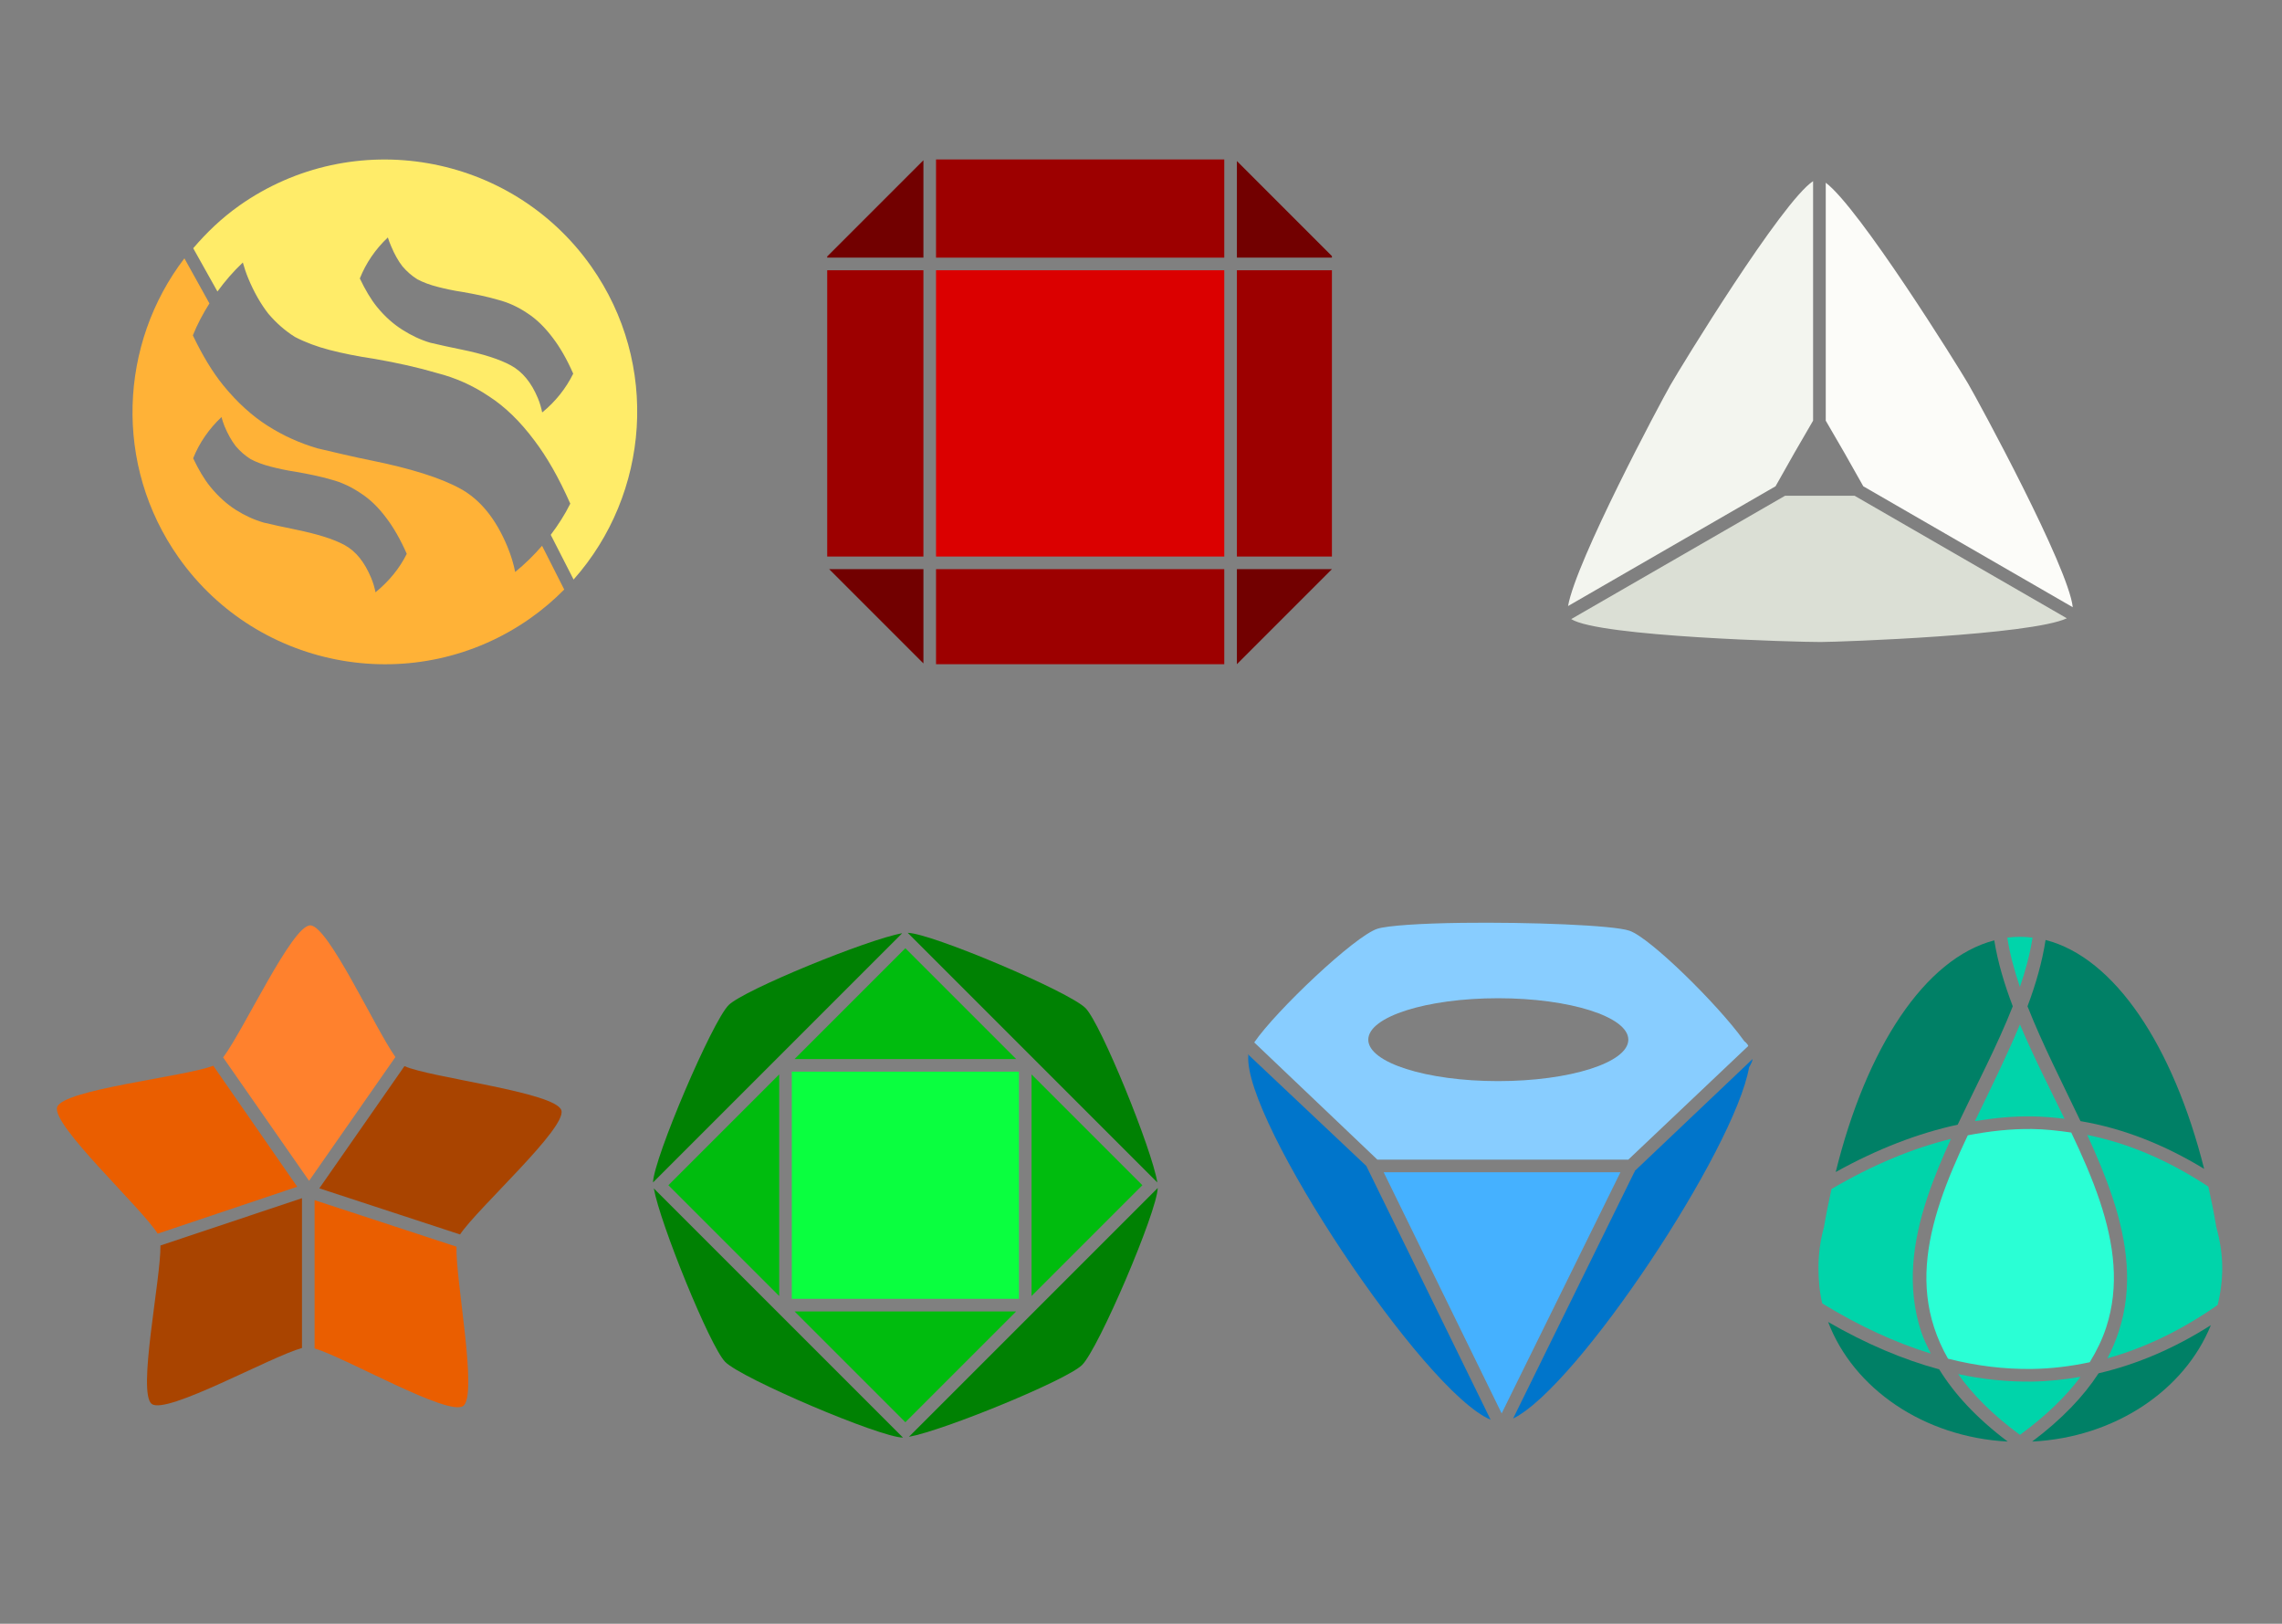 <svg xmlns="http://www.w3.org/2000/svg" xmlns:svg="http://www.w3.org/2000/svg" id="svg2" width="226.068" height="160.843" version="1.1"><rect width="100%" height="100%" fill="#808080" stroke="none"/><g id="layer1" transform="translate(-36.833,-283.584)"><rect style="fill:#08a;fill-opacity:1;stroke:none" id="rect3973" width="226.068" height="160.843" x="487.69" y="296.156"/><g id="g4315"><path id="path4128" d="m 60.547,303.946 c -1.744,1.23 -3.247,2.675 -4.573,4.229 l 2.4,4.285 c 0.746,-1.022 1.569,-1.979 2.516,-2.874 0.142,0.507 0.313,1.033 0.54,1.58 0.573,1.38 1.25,2.548 1.978,3.483 0.777,0.914 1.631,1.674 2.63,2.305 1.014,0.53 2.18,0.969 3.449,1.297 1.27,0.329 2.757,0.631 4.447,0.881 2.26,0.393 4.333,0.855 6.206,1.409 1.84,0.473 3.528,1.225 5.102,2.284 1.622,1.039 3.131,2.513 4.539,4.402 1.224,1.61 2.424,3.699 3.547,6.25 -0.535,1.081 -1.197,2.106 -1.936,3.087 l 2.263,4.429 c 7.537,-8.484 8.559,-21.36 1.744,-31.023 -7.946,-11.266 -23.588,-13.97 -34.854,-6.024 z m 14.709,3.159 c 0.081,0.287 0.198,0.56 0.326,0.87 0.324,0.781 0.703,1.459 1.115,1.987 0.44,0.518 0.921,0.937 1.487,1.295 0.574,0.3 1.23,0.543 1.949,0.729 0.719,0.186 1.562,0.378 2.518,0.519 1.279,0.223 2.451,0.462 3.512,0.775 1.041,0.268 1.995,0.713 2.886,1.312 0.918,0.588 1.773,1.422 2.57,2.491 0.693,0.911 1.365,2.071 2.001,3.515 -0.716,1.447 -1.752,2.767 -3.076,3.843 -0.087,-0.447 -0.219,-0.918 -0.428,-1.42 -0.649,-1.562 -1.545,-2.625 -2.665,-3.237 -1.12,-0.612 -2.769,-1.14 -4.942,-1.583 -1.05,-0.21 -2.059,-0.435 -3.053,-0.668 -0.987,-0.29 -1.906,-0.74 -2.777,-1.293 -0.871,-0.554 -1.713,-1.289 -2.499,-2.255 -0.603,-0.74 -1.165,-1.698 -1.7,-2.818 0.607,-1.522 1.532,-2.885 2.777,-4.063 z" style="fill:#ffec69;fill-opacity:1;stroke:none"/><path id="path4126" d="m 55.1,309.174 c -6.464,8.454 -7.026,20.483 -0.578,29.626 7.946,11.266 23.588,13.97 34.854,6.024 1.222,-0.862 2.334,-1.815 3.352,-2.842 l -2.196,-4.334 c -0.801,0.926 -1.686,1.801 -2.664,2.596 -0.153,-0.789 -0.402,-1.63 -0.771,-2.517 -1.146,-2.759 -2.693,-4.662 -4.672,-5.743 -1.979,-1.081 -4.908,-1.99 -8.747,-2.774 -1.854,-0.371 -3.641,-0.802 -5.399,-1.214 -1.743,-0.513 -3.376,-1.246 -4.916,-2.224 -1.54,-0.978 -3.021,-2.309 -4.41,-4.015 -1.065,-1.308 -2.069,-2.973 -3.014,-4.952 0.438,-1.099 1.006,-2.155 1.641,-3.166 l -2.481,-4.467 z m 3.676,15.723 c 0.081,0.287 0.166,0.583 0.294,0.892 0.324,0.781 0.703,1.459 1.115,1.987 0.44,0.518 0.921,0.937 1.487,1.295 0.574,0.3 1.23,0.543 1.949,0.729 0.719,0.186 1.562,0.378 2.518,0.519 1.279,0.223 2.451,0.462 3.512,0.775 1.041,0.268 2.018,0.745 2.909,1.344 0.918,0.588 1.75,1.39 2.547,2.459 0.693,0.911 1.387,2.103 2.023,3.547 -0.716,1.447 -1.775,2.735 -3.098,3.811 -0.087,-0.447 -0.219,-0.918 -0.428,-1.42 -0.649,-1.562 -1.513,-2.648 -2.634,-3.259 -1.12,-0.612 -2.801,-1.117 -4.974,-1.561 -1.05,-0.21 -2.059,-0.435 -3.053,-0.668 -0.987,-0.29 -1.883,-0.708 -2.755,-1.261 -0.871,-0.554 -1.735,-1.321 -2.521,-2.287 -0.603,-0.74 -1.165,-1.698 -1.7,-2.818 0.607,-1.522 1.564,-2.908 2.809,-4.085 z" style="fill:#ffb237;fill-opacity:1;stroke:none"/></g><g id="g4304"><path id="path4061" d="m 129.562,299.379 0,9.727 28.555,0 0,-9.727 -28.555,0 z" style="fill:#9d0000;fill-opacity:1;stroke:none"/><path id="path4059" d="m 128.312,299.457 -9.531,9.531 0,0.117 9.531,0 0,-9.648 z" style="fill:#720000;fill-opacity:1;stroke:none"/><path id="path4057" d="m 159.367,299.535 0,9.57 9.414,0 0,-0.156 -9.414,-9.414 z" style="fill:#720000;fill-opacity:1;stroke:none"/><path id="path4055" d="m 118.781,310.355 0,28.359 9.531,0 0,-28.359 -9.531,0 z" style="fill:#9d0000;fill-opacity:1;stroke:none"/><path id="path4053" d="m 129.562,310.355 0,28.359 28.555,0 0,-28.359 -28.555,0 z" style="fill:#db0000;fill-opacity:1;stroke:none"/><path id="path4051" d="m 159.367,310.355 0,28.359 9.414,0 0,-28.359 -9.414,0 z" style="fill:#9d0000;fill-opacity:1;stroke:none"/><path id="path4049" d="m 118.977,339.965 9.336,9.336 0,-9.336 -9.336,0 z" style="fill:#720000;fill-opacity:1;stroke:none"/><path id="path4047" d="m 129.562,339.965 0,9.414 28.555,0 0,-9.414 -28.555,0 z" style="fill:#9d0000;fill-opacity:1;stroke:none"/><path id="rect2987" d="m 159.367,339.965 0,9.414 9.414,-9.414 -9.414,0 z" style="fill:#720000;fill-opacity:1;stroke:none"/></g><g id="g4388"><path id="path4067" d="m 216.449,301.526 c -3.103,2.04 -13.084,18.364 -14.135,20.204 -1.011,1.77 -9.354,17.405 -10.141,21.887 l 20.556,-11.864 1.879,-3.328 1.84,-3.171 0,-23.727 z" style="fill:#f3f5ef;fill-opacity:1;stroke:none"/><path id="path4065" d="m 217.702,301.683 0,23.571 1.84,3.171 1.879,3.328 20.752,11.981 c -0.418,-3.963 -9.32,-20.353 -10.376,-22.161 -1.048,-1.796 -10.786,-17.418 -14.096,-19.89 z" style="fill:#fcfcf9;fill-opacity:1;stroke:none"/><path id="path2991" d="m 213.669,332.693 -21.182,12.216 c 2.711,1.751 22.545,2.281 24.706,2.271 2.1,-0.01 20.846,-0.684 24.393,-2.349 l -21.026,-12.138 -3.485,0 -3.406,0 z" style="fill:#dbdfd5;fill-opacity:1;stroke:none"/></g><g id="g4358" transform="translate(-6,0)"><path id="path4077" d="m 73.569,375.249 c -1.795,-0.01 -6.566,10.328 -8.63,13.082 l 8.513,12.223 8.552,-12.262 c -2.074,-2.939 -6.664,-13.033 -8.435,-13.043 z" style="fill:#ff812d;fill-opacity:1;stroke:none"/><path id="path4075" d="m 63.962,389.152 c -2.826,1.099 -14.882,2.342 -15.465,4.1 -0.583,1.759 8.347,9.967 9.958,12.536 l 13.824,-4.647 -8.318,-11.989 z" style="fill:#ea5e00;fill-opacity:1;stroke:none"/><path id="path4073" d="m 82.902,389.191 -8.435,12.106 13.942,4.569 c 1.75,-2.622 10.594,-10.551 10.036,-12.301 -0.573,-1.799 -13.042,-3.231 -15.543,-4.374 z" style="fill:#a94400;fill-opacity:1;stroke:none"/><path id="path4071" d="m 72.749,402.273 -14.02,4.686 c 0.042,3.364 -2.315,14.628 -0.859,15.699 1.476,1.085 11.805,-4.703 14.879,-5.545 l 0,-14.84 z" style="fill:#a94400;fill-opacity:1;stroke:none"/><path id="path2993" d="m 73.998,402.469 0,14.684 c 3.151,0.949 13.246,6.761 14.723,5.702 1.477,-1.06 -0.774,-12.493 -0.664,-15.777 l -14.059,-4.608 z" style="fill:#ea5e00;fill-opacity:1;stroke:none"/></g><g id="g4374" transform="translate(-20,0)"><path id="path4095" d="m 146.759,375.989 0.195,0.195 24.375,24.375 0.156,0.156 c -0.526,-3.286 -5.588,-15.716 -7.109,-17.266 -1.608,-1.639 -15.321,-7.439 -17.617,-7.461 z" style="fill:#008103;fill-opacity:1;stroke:none"/><path id="path4093" d="m 146.212,376.028 c -3.415,0.6 -15.651,5.602 -17.187,7.109 -1.632,1.602 -7.431,15.199 -7.5,17.578 l 0.195,-0.195 24.336,-24.336 0.156,-0.156 z" style="fill:#008103;fill-opacity:1;stroke:none"/><path id="path4091" d="m 146.525,377.513 -10.977,10.977 21.953,0 -10.977,-10.977 z" style="fill:#00bc0e;fill-opacity:1;stroke:none"/><path id="path4089" d="m 135.275,389.739 0,22.5 22.5,0 0,-22.5 -22.5,0 z" style="fill:#0aff3f;fill-opacity:1;stroke:none"/><path id="path4087" d="m 134.025,390.013 -10.977,10.977 10.977,10.977 0,-21.953 z" style="fill:#00bc0e;fill-opacity:1;stroke:none"/><path id="path4085" d="m 159.025,390.013 0,21.953 10.977,-10.977 -10.977,-10.977 z" style="fill:#00bc0e;fill-opacity:1;stroke:none"/><path id="path4083" d="m 171.525,401.263 -0.195,0.195 -24.336,24.336 -0.117,0.117 c 3.458,-0.625 15.617,-5.606 17.148,-7.109 1.632,-1.601 7.428,-15.154 7.5,-17.539 z" style="fill:#008103;fill-opacity:1;stroke:none"/><path id="path4081" d="m 121.603,401.302 c 0.6,3.415 5.562,15.651 7.07,17.187 1.608,1.639 15.321,7.478 17.617,7.5 l -0.195,-0.195 -24.375,-24.375 -0.117,-0.117 z" style="fill:#008103;fill-opacity:1;stroke:none"/><path id="path3000" d="m 135.548,413.489 10.977,10.977 10.977,-10.977 -21.953,0 z" style="fill:#00bc0e;fill-opacity:1;stroke:none"/></g><g id="g4319" transform="translate(-34,0)"><path id="path4105" d="m 215.648,375 c -4.003,0.05 -7.383,0.268 -8.366,0.586 -2.25,0.73 -10.016,8.087 -12.197,11.258 l 12.197,11.61 24.862,0 11.884,-11.258 c -0.027,-0.056 -0.047,-0.109 -0.078,-0.156 -0.081,-0.121 -0.213,-0.238 -0.352,-0.352 -0.013,-0.018 -0.026,-0.059 -0.039,-0.078 -0.011,-0.009 -0.028,-0.031 -0.039,-0.039 -2.501,-3.468 -9.181,-10.072 -11.258,-10.789 -1.612,-0.557 -9.942,-0.866 -16.614,-0.782 z m 3.596,7.467 c 7.106,0 12.9,1.835 12.9,4.105 0,2.27 -5.794,4.105 -12.9,4.105 -7.106,0 -12.861,-1.835 -12.861,-4.105 0,-2.27 5.755,-4.105 12.861,-4.105 z" style="fill:#88cdff;fill-opacity:1;stroke:none"/><path id="path4101" d="m 194.46,388.018 c -0.004,0.01 1.9e-4,0.03 0,0.039 -6.5e-4,0.028 0.035,0.046 0.039,0.078 -0.53,6.414 17.34,33.292 24.002,36.082 l -12.275,-25.058 -0.039,-0.078 -11.727,-11.063 z" style="fill:#0075cb;fill-opacity:1;stroke:none"/><path id="path4099" d="m 244.458,388.487 -11.649,11.063 -0.039,0.039 0,0.039 0,0.078 -0.039,0 -12.001,24.393 c 6.369,-3.103 21.962,-26.658 23.377,-34.792 0.205,-0.331 0.323,-0.625 0.352,-0.821 z" style="fill:#0075cb;fill-opacity:1;stroke:none"/><path id="path3002" d="m 207.908,399.706 11.688,23.885 11.767,-23.885 -23.455,0 z" style="fill:#45b1ff;fill-opacity:1;stroke:none"/></g><g id="g4781"><path id="path4227" d="m 236.98,376.383 c -0.421,0 -0.877,0.026 -1.292,0.078 0.249,1.614 0.69,3.249 1.25,4.887 0.562,-1.642 1.001,-3.27 1.25,-4.887 -0.401,-0.049 -0.801,-0.078 -1.208,-0.078 z" style="fill:#00d4aa;fill-opacity:1;stroke:none"/><path id="path4225" d="m 239.48,376.696 c -0.342,2.188 -0.966,4.388 -1.792,6.568 1.478,3.75 3.423,7.546 5.25,11.376 4.234,0.719 8.305,2.328 12.25,4.73 -3.067,-12.183 -8.866,-20.927 -15.708,-22.674 z" style="fill:#008066;fill-opacity:1;stroke:none"/><path id="path4223" d="m 234.397,376.735 c -6.878,1.791 -12.669,10.633 -15.708,22.948 4.128,-2.29 8.155,-3.841 12.083,-4.691 1.872,-3.95 3.935,-7.862 5.458,-11.728 -0.825,-2.167 -1.486,-4.353 -1.833,-6.529 z" style="fill:#008066;fill-opacity:1;stroke:none"/><path id="path4221" d="m 236.939,385.062 c -1.347,3.213 -2.923,6.406 -4.458,9.578 1.898,-0.312 3.772,-0.492 5.625,-0.469 1.083,0.013 2.183,0.11 3.25,0.235 -1.513,-3.103 -3.093,-6.201 -4.417,-9.343 z" style="fill:#00d4aa;fill-opacity:1;stroke:none"/><path id="path4219" d="m 238.105,395.421 c -2.075,-0.025 -4.182,0.209 -6.333,0.625 -1.035,2.195 -1.988,4.365 -2.708,6.529 -1.423,4.274 -1.961,8.421 -0.625,12.51 0.334,1.022 0.789,2.068 1.375,3.088 2.834,0.721 5.589,1.049 8.292,1.016 1.946,-0.024 3.865,-0.263 5.75,-0.665 0.697,-1.142 1.251,-2.296 1.625,-3.44 1.336,-4.089 0.798,-8.235 -0.625,-12.51 -0.75,-2.252 -1.745,-4.517 -2.833,-6.802 -1.286,-0.187 -2.603,-0.336 -3.917,-0.352 z" style="fill:#2affd5;fill-opacity:1;stroke:none"/><path id="path4217" d="m 243.605,396.008 c 0.948,2.051 1.814,4.117 2.5,6.177 1.468,4.41 2.065,8.884 0.625,13.292 -0.291,0.89 -0.661,1.779 -1.125,2.658 3.73,-1.034 7.371,-2.804 10.917,-5.278 0.297,-1.184 0.458,-2.414 0.458,-3.675 0,-1.386 -0.226,-2.735 -0.583,-4.027 -0.23,-1.376 -0.498,-2.718 -0.792,-4.027 -3.892,-2.568 -7.873,-4.289 -12,-5.121 z" style="fill:#00d4aa;fill-opacity:1;stroke:none"/><path id="path4215" d="m 230.105,396.399 c -3.818,0.937 -7.766,2.58 -11.833,4.965 -0.273,1.234 -0.533,2.498 -0.75,3.792 -0.358,1.291 -0.542,2.641 -0.542,4.027 0,1.204 0.103,2.384 0.375,3.518 3.678,2.248 7.275,3.9 10.75,4.965 -0.358,-0.729 -0.718,-1.453 -0.958,-2.189 -1.44,-4.407 -0.843,-8.882 0.625,-13.292 0.643,-1.931 1.454,-3.862 2.333,-5.786 z" style="fill:#00d4aa;fill-opacity:1;stroke:none"/><path id="path4213" d="m 217.939,414.538 c 2.494,6.579 9.46,11.408 17.792,11.845 -3.112,-2.339 -5.295,-4.73 -6.792,-7.154 -3.574,-0.968 -7.262,-2.533 -11,-4.691 z" style="fill:#008066;fill-opacity:1;stroke:none"/><path id="path4211" d="m 255.855,414.851 c -3.586,2.282 -7.299,3.878 -11.125,4.769 -1.491,2.292 -3.634,4.548 -6.583,6.763 8.223,-0.411 15.107,-5.1 17.708,-11.532 z" style="fill:#008066;fill-opacity:1;stroke:none"/><path id="path4156" d="m 230.814,419.698 c 1.431,2.008 3.414,4.03 6.125,6.02 2.606,-1.907 4.57,-3.823 6,-5.747 -1.587,0.272 -3.208,0.449 -4.833,0.469 -2.395,0.029 -4.821,-0.212 -7.292,-0.743 z" style="fill:#00d4aa;fill-opacity:1;stroke:none"/></g></g></svg>